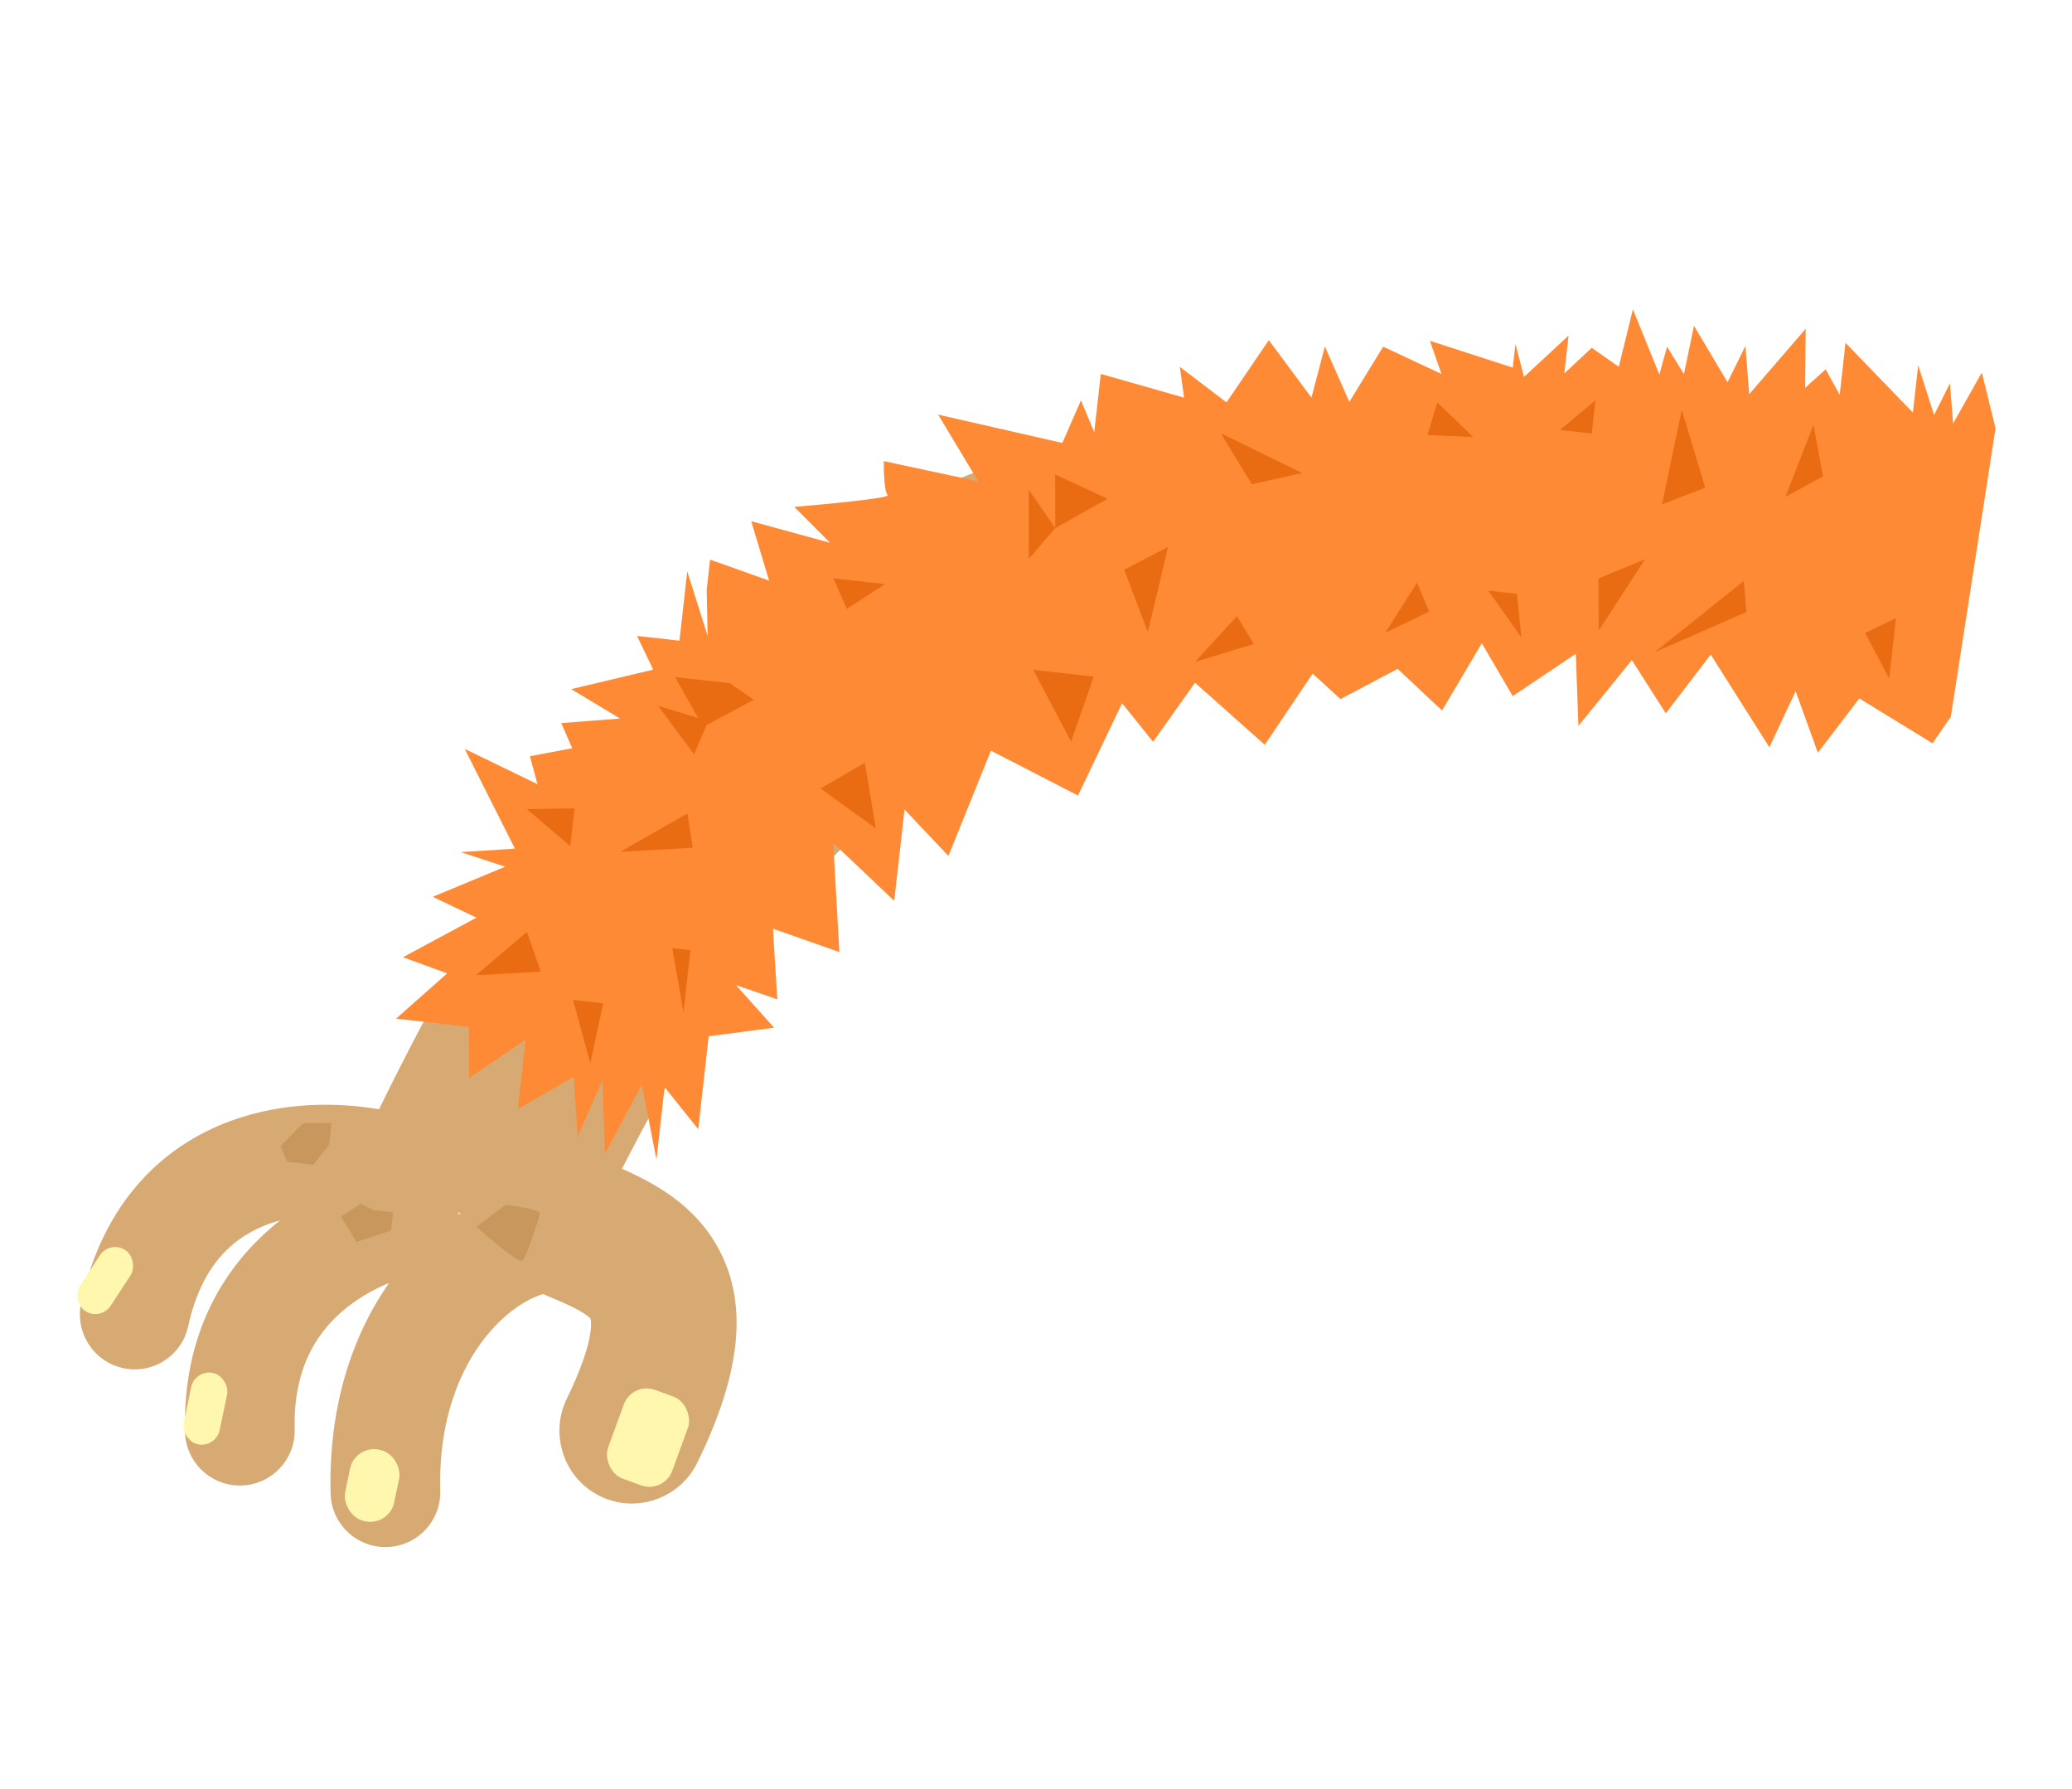 <svg width="680" height="587" viewBox="0 0 680 587" fill="none" xmlns="http://www.w3.org/2000/svg">
<g filter="url(#filter0_d_47_1781)">
<path fill-rule="evenodd" clip-rule="evenodd" d="M221.143 360.464C237.272 328.889 257.702 293.423 286.212 262.634C326.542 219.078 381.543 186.69 463.339 194.426L470.872 114.782C359.193 104.22 280.986 150.53 227.512 208.28C186.599 252.465 159.326 304.419 141.38 340.971C127.728 338.582 109.851 338.473 92.64 344.799C70.4 352.973 50.85 371.42 43.638 404.391C41.512 414.112 47.649 423.73 57.347 425.873C67.044 428.016 76.629 421.873 78.755 412.152C83.287 391.431 94.102 382.67 105.047 378.647C106.33 378.175 107.634 377.764 108.949 377.408C90.676 391.736 76.866 414.508 77.721 446.881C77.984 456.818 86.252 464.662 96.19 464.399C106.128 464.137 113.971 455.868 113.708 445.93C113.153 424.892 121.921 412.406 132.655 404.611C136.474 401.838 140.584 399.645 144.679 397.956C132.544 415.29 124.75 438.713 125.499 467.069C125.762 477.007 134.031 484.85 143.968 484.588C153.906 484.325 161.749 476.056 161.487 466.119C160.869 442.723 168.036 425.855 176.756 415.185C183.214 407.283 190.022 403.231 195.184 401.561L195.312 401.615L195.312 401.615C201.102 404.058 204.764 405.603 207.788 407.398C209.83 408.61 210.574 409.38 210.785 409.634C211.1 410.796 212.03 417.4 203.042 435.851C197.237 447.766 202.126 462.115 213.96 467.901C225.795 473.686 240.094 468.717 245.899 456.802C258.705 430.514 263.857 406.156 252.335 385.829C246.874 376.196 238.992 370.113 232.184 366.072C228.557 363.919 224.7 362.054 221.143 360.464ZM168.138 374.993C167.697 375.279 167.257 375.571 166.82 375.868C167.029 375.687 167.238 375.508 167.449 375.33L167.463 374.751L168.138 374.993ZM210.721 409.46C210.716 409.447 210.715 409.44 210.716 409.439C210.719 409.438 210.737 409.476 210.763 409.559C210.741 409.513 210.727 409.48 210.721 409.46ZM210.842 409.707C210.849 409.72 210.854 409.727 210.854 409.727C210.854 409.727 210.851 409.72 210.842 409.707Z" fill="#D7A973"/>
<rect x="224.466" y="430.286" width="22.397" height="31" rx="8" transform="rotate(20.038 224.466 430.286)" fill="#FFF7AD"/>
<rect x="133.546" y="450.992" width="16.443" height="23.929" rx="8" transform="rotate(11.841 133.546 450.992)" fill="#FFF7AD"/>
<rect x="80.983" y="426.232" width="12.033" height="23.929" rx="6.016" transform="rotate(11.841 80.983 426.232)" fill="#FFF7AD"/>
<rect x="53.062" y="383.847" width="12.033" height="23.929" rx="6.016" transform="rotate(33.197 53.062 383.847)" fill="#FFF7AD"/>
<path d="M173.398 379.512L182.963 372.31C186.745 372.735 194.273 373.912 194.126 375.22C193.942 376.855 189.832 389.085 188.567 390.598C187.556 391.809 178.033 383.712 173.398 379.512Z" fill="#C7975E"/>
<path d="M128.906 376.166L135.401 371.93L139.54 374.05L146.024 374.779L145.35 380.773L133.992 384.463L128.906 376.166Z" fill="#C7975E"/>
<path d="M109.08 352.968L116.483 345.523L125.791 345.466L124.995 352.55L119.876 359.148L111.23 358.176L109.08 352.968Z" fill="#C7975E"/>
<path d="M146.98 311.223L163.76 296.367L149.245 291.072L173.369 278.088L159.029 271.244L182.804 261.36L168.232 256.582L185.988 255.439L169.52 222.719L193.401 234.298L190.907 225.123L204.801 222.499L201.196 214.245L220.502 212.753L204.463 203.102L231.372 196.709L226.067 185.649L239.994 187.214L242.549 164.481L249.237 185.637L248.932 170.43L250.035 160.613L269.407 167.5L263.54 148.005L289.436 155.101L277.666 143.314C288.343 142.422 309.422 140.396 308.321 139.435C307.221 138.474 307.018 131.615 307.054 128.305L338.04 134.928L324.887 113.044L365.645 122.335L371.748 108.371L376.116 118.803L378.265 99.686L405.594 107.467L404.211 97.371L419.521 109.032L433.4 88.618L447.399 107.457L451.802 90.687L459.833 108.855L470.935 90.745L490.074 99.698L486.262 88.805L513.476 97.62L514.347 89.869L517.164 100.65L531.78 87.12L530.386 99.52L539.39 91.115L548.259 97.344L552.895 78.506L561.572 99.887L564.109 90.754L569.646 99.748L572.938 83.899L583.953 102.403L589.823 90.506L591.065 106.342L609.595 84.88L609.435 104.221L616.159 98.175L620.758 106.54L622.675 89.49L644.781 112.38L646.523 96.88L651.744 113.163L656.943 102.76L657.978 115.956L667.413 99.228L671.904 117.522L657.238 212.143L651.219 220.885L627.189 206.15L613.6 223.981L606.299 203.801L597.685 222.192L578.439 191.775L563.682 211.044L552.551 193.574L535.016 215.147L534.148 191.505L513.448 205.397L503.312 188.038L490.253 210.115L475.673 196.442L456.929 206.369L447.795 198.017L432.076 221.364L409.182 201.001L395.419 220.383L385.258 207.73L370.773 238.017L342.208 223.295L328.253 257.828L313.848 242.605L310.479 272.573L290.454 253.579L292.472 289.384L270.672 281.701L272.095 304.882L258.517 300.217L271.05 314.183L249.579 317.001L246.152 347.485L235.112 333.687L232.44 357.454L227.652 332.849L215.53 355.554L214.72 331.395L206.603 349.841L205.27 330.333L186.966 340.832L189.521 318.098L170.984 330.664L170.854 313.907L146.98 311.223Z" fill="#FF8A35"/>
<path d="M173.237 296.962L189.931 282.738L194.497 295.83L173.237 296.962Z" fill="#EA6C12"/>
<path d="M210.747 325.833L205.031 305.065L214.969 306.182L210.747 325.833Z" fill="#EA6C12"/>
<path d="M241.303 309.142L237.63 288.1L243.593 288.77L241.303 309.142Z" fill="#EA6C12"/>
<path d="M189.927 242.486L205.554 242.23L204.157 254.651L189.927 242.486Z" fill="#EA6C12"/>
<path d="M304.437 248.817L300.82 227.278L286.288 235.708L304.437 248.817Z" fill="#EA6C12"/>
<path d="M238.573 199.149L256.46 201.159L264.404 206.581L248.878 214.898L244.78 224.501L232.984 208.583L246.12 212.576L238.573 199.149Z" fill="#EA6C12"/>
<path d="M290.517 166.749L307.411 168.648L294.922 176.804L290.517 166.749Z" fill="#EA6C12"/>
<path d="M368.524 220.298L375.95 198.994L356.075 196.76L368.524 220.298Z" fill="#EA6C12"/>
<path d="M363.281 132.664L380.498 140.637L363.313 150.277L354.631 160.371L354.66 137.732L363.313 150.277L363.281 132.664Z" fill="#EA6C12"/>
<path d="M417.63 119.15L444.338 132.216L427.824 135.894L417.63 119.15Z" fill="#EA6C12"/>
<path d="M409.196 194.178L422.964 179.122L428.474 188.295L409.196 194.178Z" fill="#EA6C12"/>
<path d="M488.706 109.027L500.508 120.417L485.49 119.735L488.706 109.027Z" fill="#EA6C12"/>
<path d="M471.658 184.595L482.059 168.154L486.023 177.657L471.658 184.595Z" fill="#EA6C12"/>
<path d="M516.27 186.088L505.412 170.78L514.853 171.841L516.27 186.088Z" fill="#EA6C12"/>
<path d="M540.61 108.321L539.381 119.252L528.947 118.079L540.61 108.321Z" fill="#EA6C12"/>
<path d="M568.931 111.504L576.629 137.024L562.431 142.472L568.931 111.504Z" fill="#EA6C12"/>
<path d="M559.995 191.004L589.289 167.63L590.159 177.791L559.995 191.004Z" fill="#EA6C12"/>
<path d="M612.159 116.364L615.285 133.319L602.963 139.984L612.159 116.364Z" fill="#EA6C12"/>
<path d="M637.01 199.661L639.244 179.786L629.133 184.688L637.01 199.661Z" fill="#EA6C12"/>
<path d="M220.554 256.495L242.601 243.879L244.354 255.145L220.554 256.495Z" fill="#EA6C12"/>
<path d="M393.693 184.385L400.355 156.454L385.934 163.89L393.693 184.385Z" fill="#EA6C12"/>
<path d="M541.672 183.912L556.887 160.465L541.584 166.795L541.672 183.912Z" fill="#EA6C12"/>
</g>
<defs>
<filter id="filter0_d_47_1781" x="0.272" y="76.506" width="679.632" height="456.088" filterUnits="userSpaceOnUse" color-interpolation-filters="sRGB">
<feFlood flood-opacity="0" result="BackgroundImageFix"/>
<feColorMatrix in="SourceAlpha" type="matrix" values="0 0 0 0 0 0 0 0 0 0 0 0 0 0 0 0 0 0 127 0" result="hardAlpha"/>
<feOffset dx="-17" dy="23"/>
<feGaussianBlur stdDeviation="12.5"/>
<feComposite in2="hardAlpha" operator="out"/>
<feColorMatrix type="matrix" values="0 0 0 0 0 0 0 0 0 0 0 0 0 0 0 0 0 0 0.25 0"/>
<feBlend mode="normal" in2="BackgroundImageFix" result="effect1_dropShadow_47_1781"/>
<feBlend mode="normal" in="SourceGraphic" in2="effect1_dropShadow_47_1781" result="shape"/>
</filter>
</defs>
</svg>
